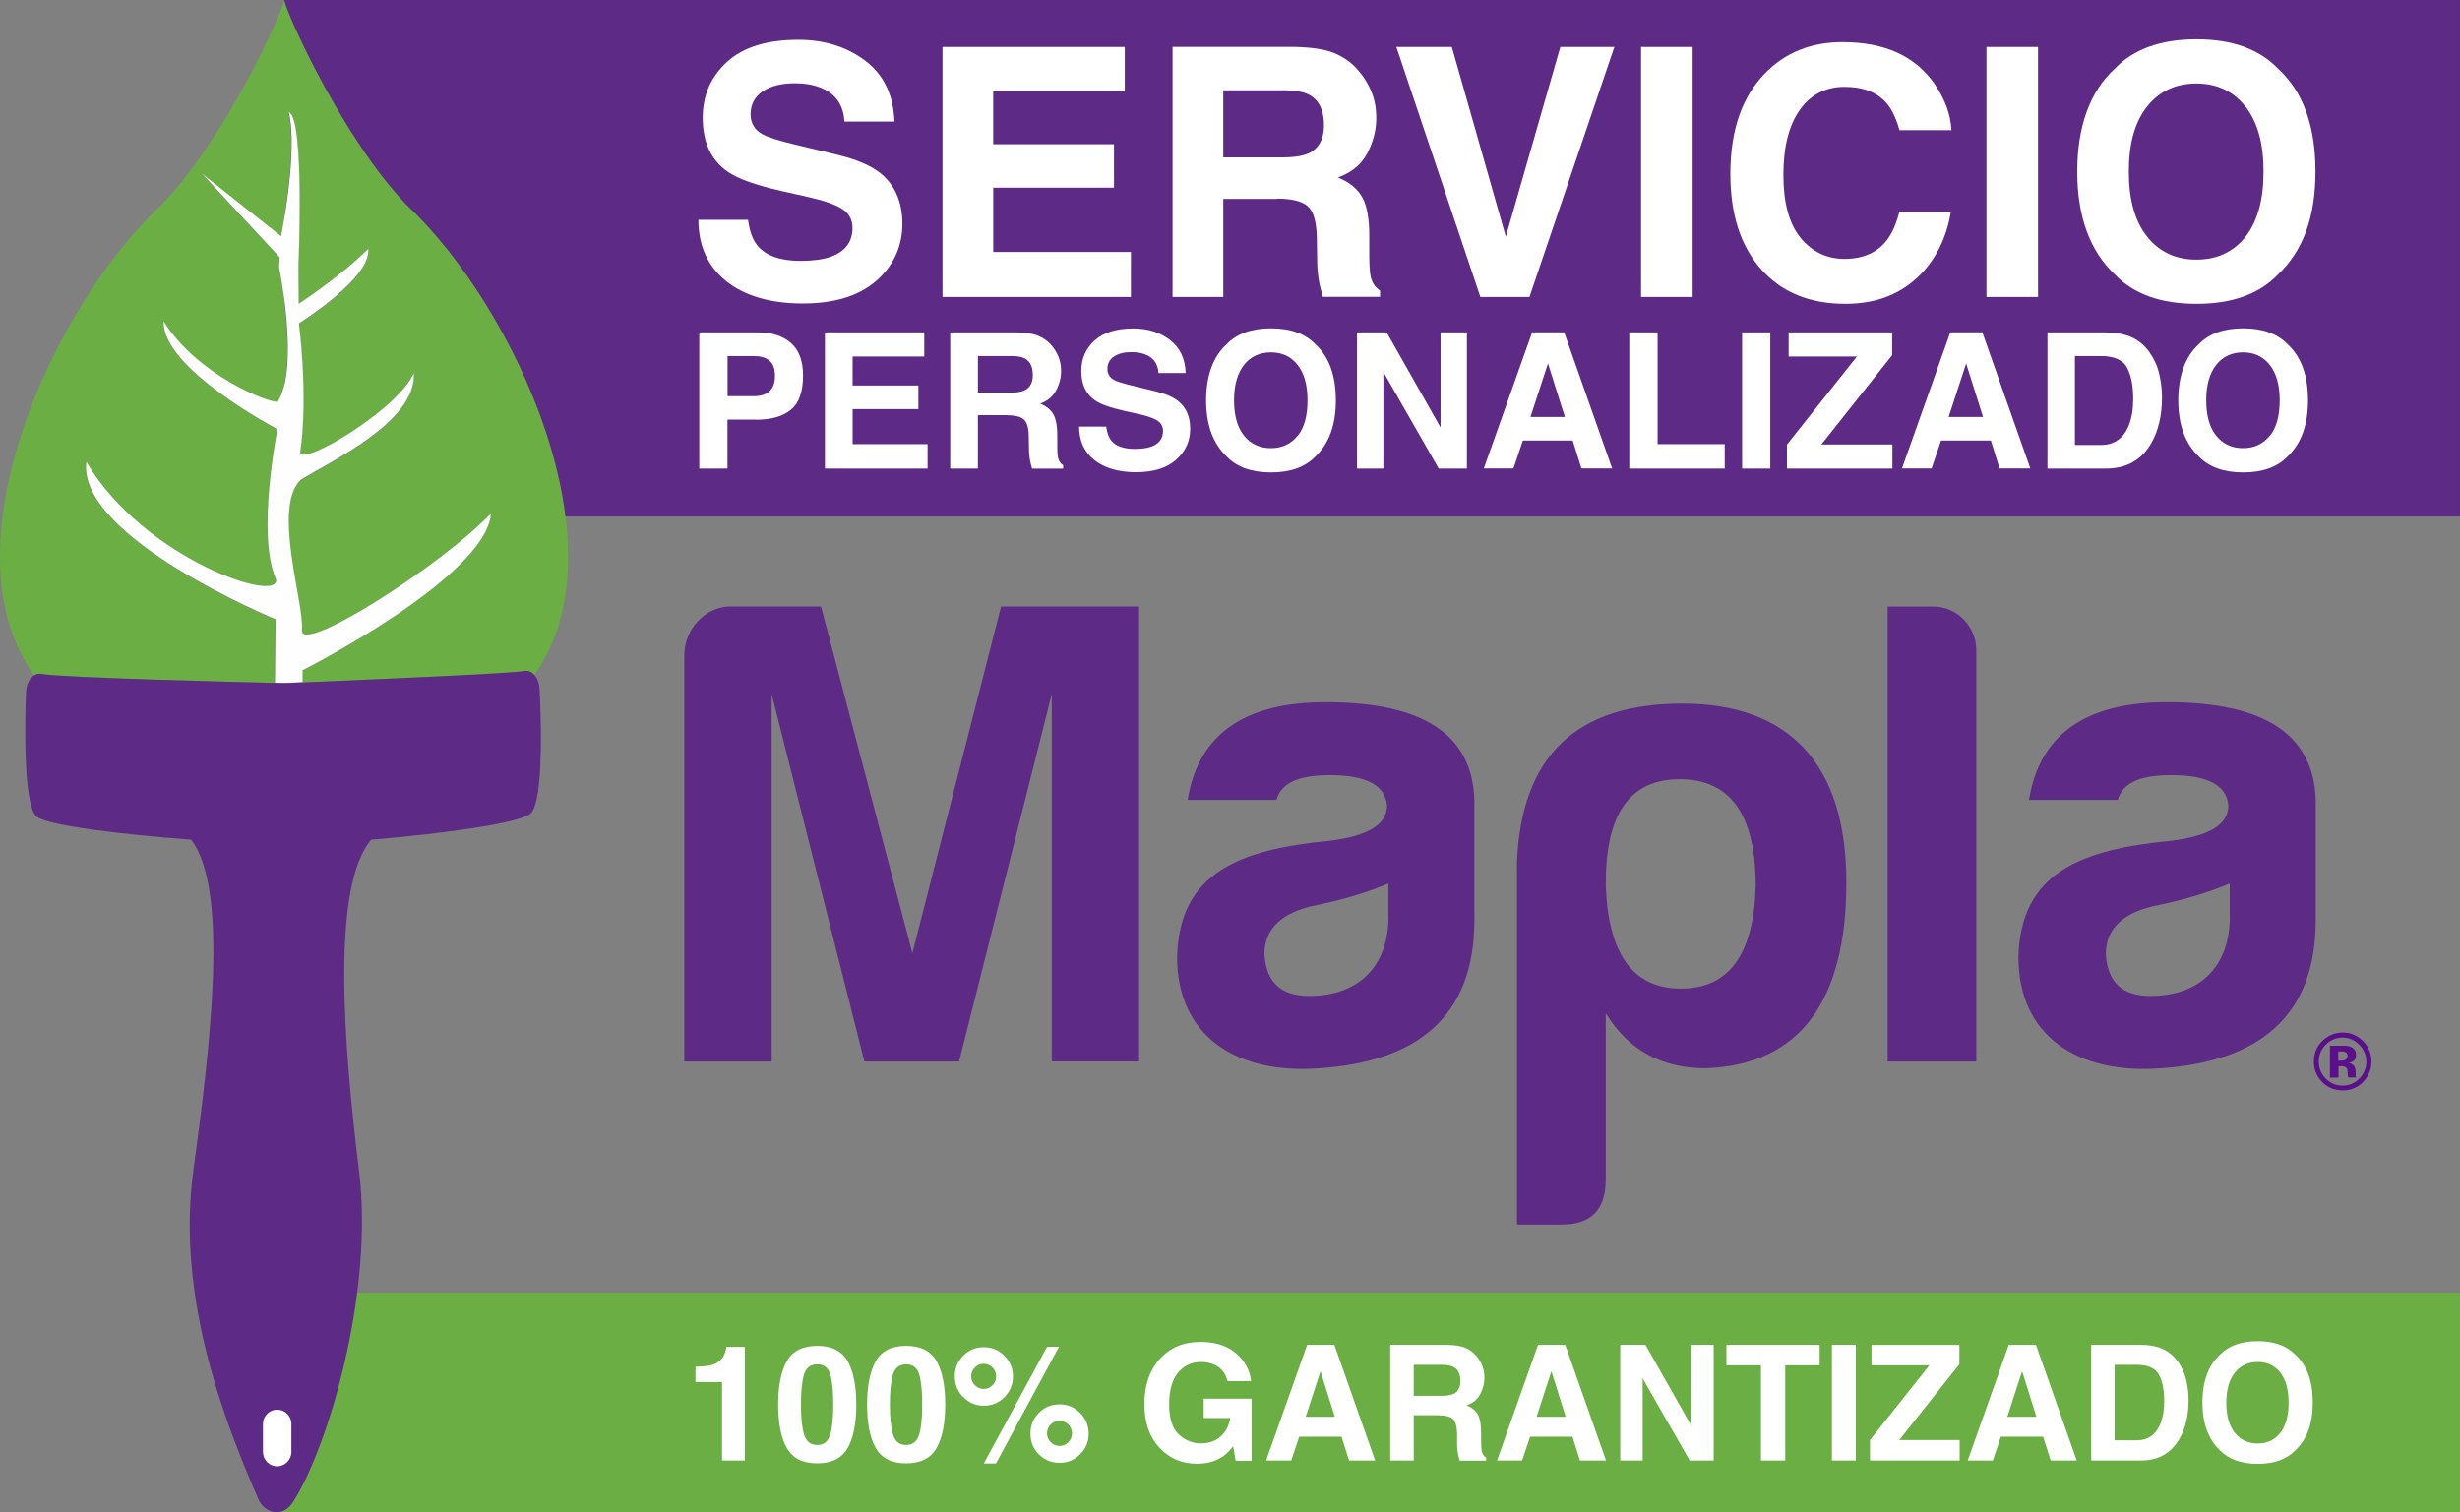 <svg xmlns="http://www.w3.org/2000/svg" width="161" height="99" fill="none"><rect width="100%" height="100%" fill="#808080" stroke="none"/><path fill="#5D2B85" d="M18.598 0h142.402v33.814H18.598z"/><path fill="#6BAE44" d="M18.141 84.631h142.859v14.367H18.141z"/><path fill="#fff" d="M16.377 91.057h3.455v5.071h-3.455z"/><path fill="#5D2B85" d="M47.841 39.707h5.892l5.98 22.688 5.804-22.688h9.034v29.782h-5.716V45.44l-6.068 24.05h-6.197l-6.068-24.05v24.05h-5.716V42.9c0-1.709 1.355-3.201 3.054-3.201"/><path fill="#5D2B85" fill-rule="evenodd" d="M77.726 52.365h5.812c.305-1.097 1.435-1.621 3.487-1.621 2.397 0 3.623.661 3.752 1.975 0 1.274-1.267 2.016-3.752 2.322-5.844.564-9.86 2.056-9.988 7.619 0 5.128 3.84 7.708 9.379 7.272 6.237-.444 10.076-3.289 10.076-9.683v-7.885c-.136-4.289-3.359-6.394-9.732-6.394-5.323 0-8.337 2.104-9.034 6.394Zm13.139 5.474v2.145h.008c0 3.289-1.964 5.216-5.195 5.216-1.836 0-2.798-.879-2.926-2.717 0-1.709 1.178-2.806 3.487-3.241 1.699-.355 3.271-.83 4.625-1.403ZM102.208 80.165c1.916 0 2.878-.967 2.878-2.894h.008V66.338c1.483 2.411 3.664 3.596 6.541 3.596 6.149-.218 9.203-4.378 9.203-12.174 0-7.796-3.792-11.699-10.734-11.699S99.587 49.479 99.282 56.397v23.768h2.926Zm12.698-22.147c-.136 4.465-1.746 6.698-4.886 6.7-3.14-.002-4.75-2.235-4.926-6.7-.048-4.684 1.531-7.006 4.842-7.006s4.97 2.322 4.97 7.006Zm-4.886 6.7h-.004.008-.004Z" clip-rule="evenodd"/><path fill="#5D2B85" d="M129.343 42.554v26.936h-5.803V39.708h3.014c1.523 0 2.789 1.314 2.789 2.846Z"/><path fill="#5D2B85" fill-rule="evenodd" d="M132.79 52.365h5.812c.305-1.097 1.435-1.621 3.487-1.621 2.397 0 3.624.661 3.752 1.975 0 1.274-1.267 2.016-3.752 2.322-5.843.564-9.86 2.056-9.988 7.619 0 5.128 3.84 7.708 9.379 7.272 6.237-.444 10.077-3.289 10.077-9.683v-7.885c-.137-4.289-3.359-6.394-9.732-6.394-5.323 0-8.337 2.104-9.035 6.394Zm13.139 5.474v2.145h.008c0 3.289-1.964 5.216-5.194 5.216-1.836 0-2.798-.879-2.926-2.717 0-1.709 1.178-2.806 3.487-3.241 1.699-.355 3.27-.83 4.625-1.403Z" clip-rule="evenodd"/><path fill="#5C0F8B" fill-rule="evenodd" d="M153.32 71.385c.513 0 .954-.177 1.323-.532h-.008c.377-.371.569-.839.569-1.363 0-.524-.184-.968-.553-1.338-.369-.371-.81-.556-1.331-.556-.497 0-.93.177-1.298.516-.393.363-.585.847-.585 1.379s.184.984.545 1.346c.36.363.825.548 1.338.548Zm-1.563-1.895c0-.419.152-.79.449-1.097v.008c.305-.315.681-.476 1.106-.476.425 0 .794.161 1.099.476.304.306.457.669.457 1.096 0 .427-.153.806-.457 1.113-.305.306-.674.46-1.099.46-.425 0-.793-.153-1.098-.46-.305-.306-.457-.702-.457-1.121Zm.73 1.064v-2.096h1.018c.168.008.304.048.409.105.184.105.28.266.28.5 0 .177-.048.306-.144.379-.096.081-.217.129-.361.137.128.024.233.072.297.121.12.097.184.258.184.468v.25c0 .024 0 .04.016.065l.016.056h-.521c-.016-.065-.032-.161-.032-.29s-.016-.21-.032-.258c-.024-.073-.08-.121-.152-.153-.04-.016-.105-.032-.185-.032H153.048v.742h-.545l-.016.008Zm.681-1.725c.136 0 .249.008.321.04l-.016-.008c.112.048.168.129.168.242s-.032.202-.104.25c-.072.057-.169.081-.297.081h-.208v-.605h.136Z" clip-rule="evenodd"/><path fill="#6BAE44" d="M10.598 13.367C3.351 20.148-3.727 35.926 2.229 44.206c.144-.089.305-.121.449-.089 1.515.25 12.554.524 15.303.589l.04-4.152S5.002 35.176 5.636 30.258c3.76 6.361 12.762 9.336 12.409 7.667-1.299-2.862.096-9.812.096-9.812s-7.567-3.967-7.447-7.055c2.18 3.483 6.862 5.345 7.463 5.257 1.427-2.249.088-8.804.088-8.804l.04-.653-5.066-5.458 5.154 4.08s1.13-5.539.505-8.127c1.066.347.633 10.167.633 10.167l.024 2.378s2.782-1.806 4.545-3.596c.248 1.911-4.537 4.886-4.537 4.886s.625 4.676.088 8.466c.184.871 6.477-2.902 7.431-5.232.232 3.233-5.587 5.861-7.415 7.022-1.844 1.83.265 8.135.096 9.82-.168 1.693 9.203-4.289 12.377-7.643-.321 4.2-12.345 10.271-12.345 10.271v.79c3.543-.145 13.748-.581 14.526-.75.225-.048.473.032.665.258 5.924-8.28-1.146-24.034-8.385-30.806C22.51 9.135 18.838 1.113 18.598 0c-.24 1.113-3.912 9.135-8 13.367Z"/><path fill="#FDFEFD" d="M19.801 44.666v-.79s12.017-6.071 12.337-10.272c-3.166 3.362-12.537 9.336-12.377 7.643.168-1.693-1.948-7.99-.096-9.82 1.828-1.161 7.64-3.789 7.415-7.022-.954 2.33-7.247 6.103-7.431 5.232.545-3.789-.088-8.466-.088-8.466s4.778-2.975 4.537-4.886c-1.772 1.79-4.545 3.596-4.545 3.596l-.024-2.378s.433-9.82-.633-10.167c.625 2.588-.505 8.127-.505 8.127l-5.154-4.08 5.066 5.458-.04.653s1.339 6.547-.088 8.804c-.601.097-5.283-1.766-7.463-5.257-.12 3.088 7.447 7.055 7.447 7.055s-1.395 6.95-.096 9.812c.353 1.669-8.65-1.306-12.409-7.667-.633 4.926 12.385 10.296 12.385 10.296l-.04 4.152c.393.008.617.016.617.016s.449-.016 1.194-.048l-.008.008Z"/><path fill="#5D2B85" fill-rule="evenodd" d="M20.774 44.632c4.142-.178 12.828-.552 13.543-.708h-.008c.232-.048.473.04.665.258.184.21.321.54.345 1.008.048.951.345 7.272-.609 8.079-.753.637-5.828 1.322-10.413 1.701-2.605 3.023-1.844 13.206-.794 21.736.962 7.804-1.972 17.883-4.281 21.559-.753 1.226-1.94.734-2.317-.129-2.004-4.628-5.419-12.956-4.249-21.518 1.154-8.441 2.317-18.487-.152-21.648-4.401-.331-9.371-.911-10.101-1.508-.952-.782-.742-6.988-.707-8.039l.001-.032c.024-.629.257-1.016.537-1.185.144-.089.297-.113.449-.089 1.523.25 12.553.524 15.303.589.393.016.617.016.617.016s.449-.016 1.194-.048l.974-.042Zm-1.704 50.416v-1.83c0-.516-.417-.935-.93-.935-.513 0-.93.419-.93.935v1.83c0 .524.417.943.93.943.513 0 .93-.427.93-.943Z" clip-rule="evenodd"/><path fill="#fff" d="M52.411 17.076c.802 0 1.451-.089 1.956-.266.946-.339 1.427-.976 1.427-1.895 0-.54-.233-.959-.705-1.258-.473-.29-1.21-.54-2.22-.766l-1.724-.387c-1.692-.387-2.862-.806-3.511-1.258-1.098-.758-1.643-1.935-1.643-3.539 0-1.467.529-2.685 1.587-3.652 1.058-.967 2.613-1.451 4.665-1.451 1.716 0 3.175.46 4.385 1.371 1.21.911 1.844 2.241 1.908 3.983h-3.271c-.056-.984-.489-1.685-1.283-2.096-.529-.274-1.186-.411-1.972-.411-.874 0-1.571.177-2.1.532-.521.355-.786.855-.786 1.492 0 .589.257 1.024.77 1.306.329.194 1.034.419 2.116.677l2.806.677c1.226.298 2.156.693 2.782 1.185.97.774 1.459 1.887 1.459 3.338s-.569 2.733-1.708 3.725c-1.138.992-2.742 1.484-4.818 1.484-2.076 0-3.784-.484-5.002-1.459-1.21-.976-1.82-2.314-1.82-4.015h3.247c.104.75.305 1.306.609 1.677.553.669 1.499 1.008 2.838 1.008h.008ZM72.908 12.287h-7.904v4.209h9.01v2.943H61.685V3.072h11.928v2.894h-8.61V9.441h7.904v2.846Z"/><path fill="#fff" fill-rule="evenodd" d="M80.059 13.021h3.511v-.016c.994 0 1.683.177 2.044.524.369.347.553 1.048.569 2.088l.024 1.524a8.168 8.168 0 0 0 .144 1.411c.048.226.12.516.225.879h3.744v-.411c-.321-.202-.529-.516-.617-.935-.056-.266-.088-.774-.088-1.524v-1.097c0-1.145-.152-2-.465-2.556s-.842-.984-1.595-1.29c.898-.314 1.539-.847 1.932-1.596.393-.75.585-1.516.585-2.29 0-.637-.104-1.218-.313-1.717a5.043 5.043 0 0 0-.842-1.379c-.425-.508-.946-.887-1.563-1.145-.609-.258-1.491-.395-2.629-.419h-7.984v16.367h3.319v-6.418Zm6.589-4.821c0 .919-.345 1.532-1.018 1.846l.008-.008c-.385.177-.962.266-1.724.266H80.059v-4.394h3.952c.738 0 1.291.097 1.659.29.649.339.978 1.008.978 2Z" clip-rule="evenodd"/><path fill="#fff" d="M91.386 3.072h3.631l3.535 12.424L102.12 3.072h3.535L100.1 19.439h-3.215L91.386 3.072ZM107.403 3.072h3.375v16.367h-3.375V3.072ZM125.431 18.213c-1.21 1.121-2.765 1.677-4.657 1.677-2.341 0-4.177-.758-5.515-2.265-1.339-1.516-2.012-3.596-2.012-6.24 0-2.854.761-5.055 2.284-6.603 1.323-1.346 3.006-2.024 5.059-2.024 2.741 0 4.737.903 6.004 2.709.697 1.016 1.074 2.032 1.122 3.056h-3.399c-.224-.782-.505-1.379-.85-1.774-.617-.71-1.531-1.064-2.749-1.064-1.219 0-2.213.5-2.926 1.508-.714 1.008-1.074 2.419-1.074 4.257 0 1.838.376 3.209 1.13 4.128.753.911 1.715 1.371 2.878 1.371 1.162 0 2.1-.395 2.725-1.177.345-.419.634-1.056.858-1.895h3.367c-.297 1.782-1.042 3.233-2.253 4.354l.008-.016ZM130.009 3.072h3.375v16.367h-3.375V3.072Z"/><path fill="#fff" fill-rule="evenodd" d="M138.418 17.979c1.226 1.274 3.006 1.911 5.331 1.911 2.324 0 4.104-.637 5.33-1.911 1.644-1.556 2.461-3.749 2.461-6.748 0-2.999-.817-5.249-2.461-6.748-1.226-1.274-3.006-1.911-5.33-1.911-2.325 0-4.105.637-5.331 1.911-1.644 1.5-2.469 3.813-2.469 6.748s.817 5.184 2.469 6.748Zm9.724-6.748c0 1.846-.393 3.265-1.179 4.265-.793 1-1.868 1.5-3.214 1.5-1.347 0-2.421-.5-3.223-1.5-.802-1-1.202-2.419-1.202-4.265 0-1.846.4-3.265 1.202-4.265.802-1 1.876-1.5 3.223-1.5 1.346 0 2.413.508 3.206 1.508.794 1 1.187 2.411 1.187 4.257ZM47.609 27.468h1.884v.008c.986 0 1.74-.218 2.269-.653.529-.435.794-1.177.794-2.233 0-.968-.265-1.677-.794-2.137-.529-.46-1.242-.693-2.132-.693h-3.864v8.917h1.844v-3.209Zm3.11-2.87c0 .46-.12.798-.361 1.016h.008c-.248.218-.593.323-1.026.323h-1.724v-2.628h1.724c.433 0 .778.097 1.018.298.24.202.361.532.361.992Z" clip-rule="evenodd"/><path fill="#fff" d="M60.106 26.783h-4.305v2.29h4.906v1.604h-6.718v-8.917h6.501v1.58h-4.69v1.895h4.305v1.548Z"/><path fill="#fff" fill-rule="evenodd" d="M64.002 27.178h1.916l-.016.008c.545 0 .914.097 1.114.282.2.185.313.564.313 1.137l.016.831c.008.258.032.516.08.766.024.121.064.274.12.476h2.036v-.226c-.176-.105-.289-.274-.337-.508-.032-.145-.048-.419-.048-.83v-.597c0-.629-.088-1.089-.257-1.395-.168-.298-.457-.532-.866-.702.489-.169.834-.46 1.05-.871.216-.411.321-.83.321-1.25 0-.347-.056-.661-.168-.935a2.764 2.764 0 0 0-.457-.75c-.232-.274-.513-.476-.85-.621-.337-.145-.818-.218-1.435-.234h-4.345v8.917h1.812v-3.499Zm3.591-2.628c0 .508-.184.839-.553 1.008-.208.097-.521.145-.938.145h-2.1v-2.395h2.156c.401 0 .697.048.898.153.361.185.537.548.537 1.088Z" clip-rule="evenodd"/><path fill="#fff" d="M74.271 29.387c.433 0 .794-.048 1.066-.145.521-.185.778-.532.778-1.032 0-.29-.128-.524-.385-.685-.257-.161-.657-.298-1.21-.419l-.938-.21c-.922-.21-1.563-.435-1.916-.685-.601-.411-.898-1.056-.898-1.927 0-.798.289-1.459.866-1.991.577-.524 1.427-.79 2.541-.79.938 0 1.732.25 2.389.75.657.5 1.002 1.218 1.034 2.169h-1.78c-.032-.54-.265-.919-.697-1.145-.289-.153-.649-.226-1.074-.226-.481 0-.858.097-1.146.29-.281.194-.425.468-.425.806 0 .323.136.556.425.718.176.105.569.226 1.154.371l1.531.371c.665.161 1.178.379 1.515.645.529.419.794 1.024.794 1.822s-.313 1.492-.93 2.032c-.617.54-1.491.806-2.621.806s-2.06-.266-2.725-.798c-.665-.532-.994-1.258-.994-2.185h1.772c.056.411.168.71.329.911.305.371.818.548 1.547.548Z"/><path fill="#fff" fill-rule="evenodd" d="M80.283 29.887c.665.693 1.635 1.04 2.902 1.04s2.236-.347 2.902-1.04c.89-.847 1.339-2.048 1.339-3.676 0-1.629-.441-2.854-1.339-3.676-.665-.693-1.635-1.04-2.902-1.04s-2.237.347-2.902 1.04c-.898.814-1.347 2.08-1.347 3.676 0 1.596.449 2.822 1.347 3.676Zm5.291-3.676c0 1-.208 1.774-.641 2.322l-.008-.008c-.433.54-1.018.814-1.748.814-.73 0-1.323-.274-1.756-.814-.441-.54-.657-1.322-.657-2.322 0-1.0.225-1.774.657-2.322.433-.54 1.018-.814 1.756-.814s1.315.274 1.748.822c.433.548.649 1.322.649 2.322Z" clip-rule="evenodd"/><path fill="#fff" d="M96.012 30.677h-1.852l-3.623-6.329v6.329H88.813v-8.917h1.94l3.527 6.224v-6.224h1.724v8.917h.008Z"/><path fill="#fff" fill-rule="evenodd" d="M99.667 28.839h3.263l.569 1.83h2.012l-3.142-8.917h-2.093l-3.166 8.917h1.94l.617-1.83Zm1.643-5.047 1.107 3.507h-2.253l1.146-3.507Z" clip-rule="evenodd"/><path fill="#fff" d="M106.633 21.76h1.852v7.313h4.393v1.604h-6.245v-8.917ZM114.016 21.76h1.844v8.917h-1.844v-8.917ZM123.852 30.677h-6.902v-1.572l4.578-5.765h-4.466v-1.58h6.774v1.492l-4.633 5.845h4.649v1.58Z"/><path fill="#fff" fill-rule="evenodd" d="M127.035 28.839h3.262l.57 1.83h2.012l-3.143-8.917h-2.092l-3.166 8.917h1.939l.618-1.83Zm1.643-5.047 1.106 3.507h-2.252l1.146-3.507ZM134.001 30.677h3.816c1.338 0 2.332-.548 2.974-1.661.473-.822.705-1.83.705-3.015 0-.468-.056-.959-.168-1.475-.112-.516-.329-1-.633-1.443-.385-.548-.882-.927-1.507-1.129-.369-.121-.826-.185-1.371-.194h-3.816v8.917Zm3.503-7.369c.842 0 1.403.242 1.692.726h-.008c.28.492.424 1.185.424 2.096 0 .661-.096 1.226-.28 1.701-.345.863-.954 1.298-1.828 1.298h-1.707v-5.821h1.707ZM143.909 29.887c.665.693 1.635 1.04 2.902 1.04 1.266 0 2.236-.347 2.902-1.04.889-.847 1.338-2.048 1.338-3.676 0-1.629-.441-2.854-1.338-3.676-.666-.693-1.636-1.04-2.902-1.04-1.267 0-2.237.347-2.902 1.04-.898.814-1.347 2.08-1.347 3.676 0 1.596.449 2.822 1.347 3.676Zm5.291-3.676c0 1-.209 1.774-.642 2.322l-.008-.008c-.433.54-1.018.814-1.747.814-.73 0-1.323-.274-1.756-.814-.441-.54-.657-1.322-.657-2.322 0-1.0.224-1.774.657-2.322.433-.54 1.018-.814 1.756-.814.737 0 1.314.274 1.747.822.433.548.65 1.322.65 2.322Z" clip-rule="evenodd"/><path fill="#fff" d="M48.747 95.612h-1.491v-5.136h-1.74v-1c.457-.024.778-.048.962-.089.297-.065.529-.194.713-.387.128-.137.225-.314.289-.532.04-.137.056-.234.056-.298h1.21v7.45-.008Z"/><path fill="#fff" fill-rule="evenodd" d="M51.497 94.798c.385.669 1.042 1 1.988 1.0.946 0 1.611-.339 1.988-1.0.377-.669.569-1.613.569-2.846 0-1.234-.192-2.177-.569-2.846-.385-.669-1.042-1-1.988-1-.946 0-1.611.331-1.988 1s-.569 1.613-.569 2.846c0 1.234.192 2.185.569 2.846Zm3.038-2.846c0 .863-.064 1.516-.2 1.967v-.008c-.136.46-.417.685-.85.685-.433 0-.721-.226-.858-.677-.136-.452-.208-1.072-.208-1.967 0-.895.072-1.556.208-1.991.136-.427.425-.645.858-.645.433 0 .714.218.85.645.136.427.2 1.129.2 1.991ZM57.317 94.798c.385.669 1.042 1 1.988 1.0.946 0 1.611-.339 1.988-1.0.377-.669.569-1.613.569-2.846 0-1.234-.192-2.177-.569-2.846-.385-.669-1.042-1-1.988-1-.946 0-1.611.331-1.988 1-.377.669-.569 1.613-.569 2.846 0 1.234.192 2.185.569 2.846Zm3.038-2.846c0 .863-.064 1.516-.2 1.967v-.008c-.136.46-.417.685-.85.685-.433 0-.722-.226-.858-.677-.136-.452-.208-1.072-.208-1.967 0-.895.072-1.556.208-1.991.136-.427.425-.645.858-.645.433 0 .713.218.85.645.136.427.2 1.129.2 1.991ZM64.387 95.806h.794l4.128-7.643h-.778l-4.144 7.643Zm-1.347-4.346c-.369-.371-.553-.822-.553-1.355 0-.532.184-.976.553-1.354.369-.371.818-.556 1.347-.556s.97.185 1.347.556c.369.371.561.822.561 1.354 0 .532-.184.976-.553 1.355-.369.371-.818.564-1.347.564s-.97-.185-1.347-.564h-.008Zm.77-.774c.16.161.345.242.569.242.224 0 .417-.081.577-.242.16-.161.24-.355.24-.581 0-.226-.08-.419-.24-.581-.16-.161-.353-.242-.577-.242-.225 0-.417.081-.577.242-.16.161-.24.355-.24.581 0 .226.08.419.24.573l.008.008Zm3.631 3.16c0-.532.184-.984.553-1.355.369-.371.818-.556 1.347-.556.529 0 .97.185 1.347.564.377.379.561.822.561 1.355 0 .532-.184.976-.561 1.354-.377.379-.818.556-1.347.556-.529 0-.97-.185-1.347-.556-.377-.371-.553-.822-.553-1.354v-.008Zm1.9.814c-.225 0-.409-.081-.569-.242l-.008-.008c-.16-.153-.24-.347-.24-.573 0-.226.08-.419.24-.581.16-.161.353-.242.577-.242.224 0 .417.081.577.242.16.161.24.355.24.581 0 .226-.08.419-.24.581-.16.161-.353.242-.577.242Z" clip-rule="evenodd"/><path fill="#fff" d="M79.875 95.435c-.417.258-.93.387-1.531.387-1.002 0-1.812-.347-2.453-1.04-.665-.701-.994-1.653-.994-2.87s.337-2.209 1.01-2.951c.673-.742 1.555-1.113 2.662-1.113.954 0 1.724.242 2.309.734.585.492.914 1.097 1.002 1.83h-1.547c-.12-.516-.409-.879-.874-1.08-.257-.113-.545-.169-.866-.169-.609 0-1.106.234-1.491.693-.385.46-.585 1.153-.585 2.08 0 .927.208 1.588.633 1.975.425.387.906.581 1.443.581s.962-.153 1.299-.46c.337-.306.545-.71.625-1.201h-1.74v-1.266h3.134v4.064h-1.042l-.16-.943c-.305.363-.577.613-.818.758l-.016-.008Z"/><path fill="#fff" fill-rule="evenodd" d="M85.029 94.056h2.774l.489 1.556h1.708l-2.67-7.571h-1.78l-2.686 7.571h1.643l.521-1.556Zm1.395-4.289.938 2.983H85.454l.97-2.983ZM92.525 92.645h1.627l-.008.008c.465 0 .778.081.946.242.168.161.257.484.273.968v.701c0 .226.024.443.064.653l.014.058c.022.091.051.207.09.345h1.732v-.194c-.152-.097-.248-.242-.289-.435-.024-.121-.04-.355-.04-.701v-.508c0-.532-.072-.927-.216-1.185-.144-.258-.393-.46-.738-.597.417-.137.714-.387.898-.734.184-.355.273-.702.273-1.064 0-.298-.056-.564-.144-.798-.088-.234-.224-.444-.385-.637-.192-.234-.433-.411-.721-.532-.281-.121-.689-.185-1.218-.194h-3.696v7.571h1.539v-2.967Zm3.054-2.233c0 .427-.16.709-.473.855l-.008-.008c-.176.081-.441.121-.794.121h-1.78v-2.032h1.828c.345 0 .601.048.77.137.305.161.457.468.457.927ZM100.14 94.056h2.774l.489 1.556h1.707l-2.669-7.571h-1.78l-2.685 7.571h1.643l.521-1.556Zm1.395-4.289.938 2.983h-1.908l.97-2.983Z" clip-rule="evenodd"/><path fill="#fff" d="M112.156 95.612h-1.571l-3.078-5.378v5.378h-1.467v-7.571h1.651l2.999 5.289v-5.289h1.466v7.571ZM119.091 88.041v1.338h-2.253v6.232h-1.587v-6.232h-2.261v-1.338h6.101ZM119.892 88.041h1.563v7.571h-1.563v-7.571ZM128.245 95.612h-5.86v-1.338l3.888-4.894h-3.792v-1.338h5.756v1.266l-3.936 4.966h3.952v1.338h-.008Z"/><path fill="#fff" fill-rule="evenodd" d="M130.947 94.056h2.773l.489 1.556h1.708l-2.67-7.571h-1.779l-2.686 7.571h1.644l.521-1.556Zm1.394-4.289.938 2.983h-1.908l.97-2.983ZM136.863 95.612h3.246c1.139 0 1.98-.468 2.526-1.411.4-.693.601-1.548.601-2.556 0-.403-.048-.814-.145-1.258-.096-.444-.272-.847-.537-1.226-.328-.468-.753-.782-1.282-.959-.305-.097-.698-.161-1.163-.161h-3.246v7.571Zm2.982-6.264c.713 0 1.194.21 1.435.621v-.008c.24.419.361 1.008.361 1.782 0 .556-.081 1.04-.241 1.443-.297.734-.81 1.105-1.555 1.105h-1.451v-4.942h1.451ZM145.288 94.943c.569.589 1.395.887 2.469.887 1.074 0 1.9-.298 2.469-.887.762-.726 1.138-1.742 1.138-3.128s-.376-2.435-1.138-3.128c-.569-.589-1.395-.887-2.469-.887-1.074 0-1.9.298-2.469.887-.762.701-1.146 1.766-1.146 3.128 0 1.363.384 2.403 1.146 3.128Zm4.497-3.12c0 .855-.184 1.516-.545 1.975v.008c-.361.46-.858.693-1.483.693-.625 0-1.122-.234-1.491-.693-.377-.468-.561-1.121-.561-1.975s.192-1.516.561-1.975c.369-.46.866-.693 1.491-.693.625 0 1.114.226 1.483.693.361.46.545 1.113.545 1.967Z" clip-rule="evenodd"/></svg>
